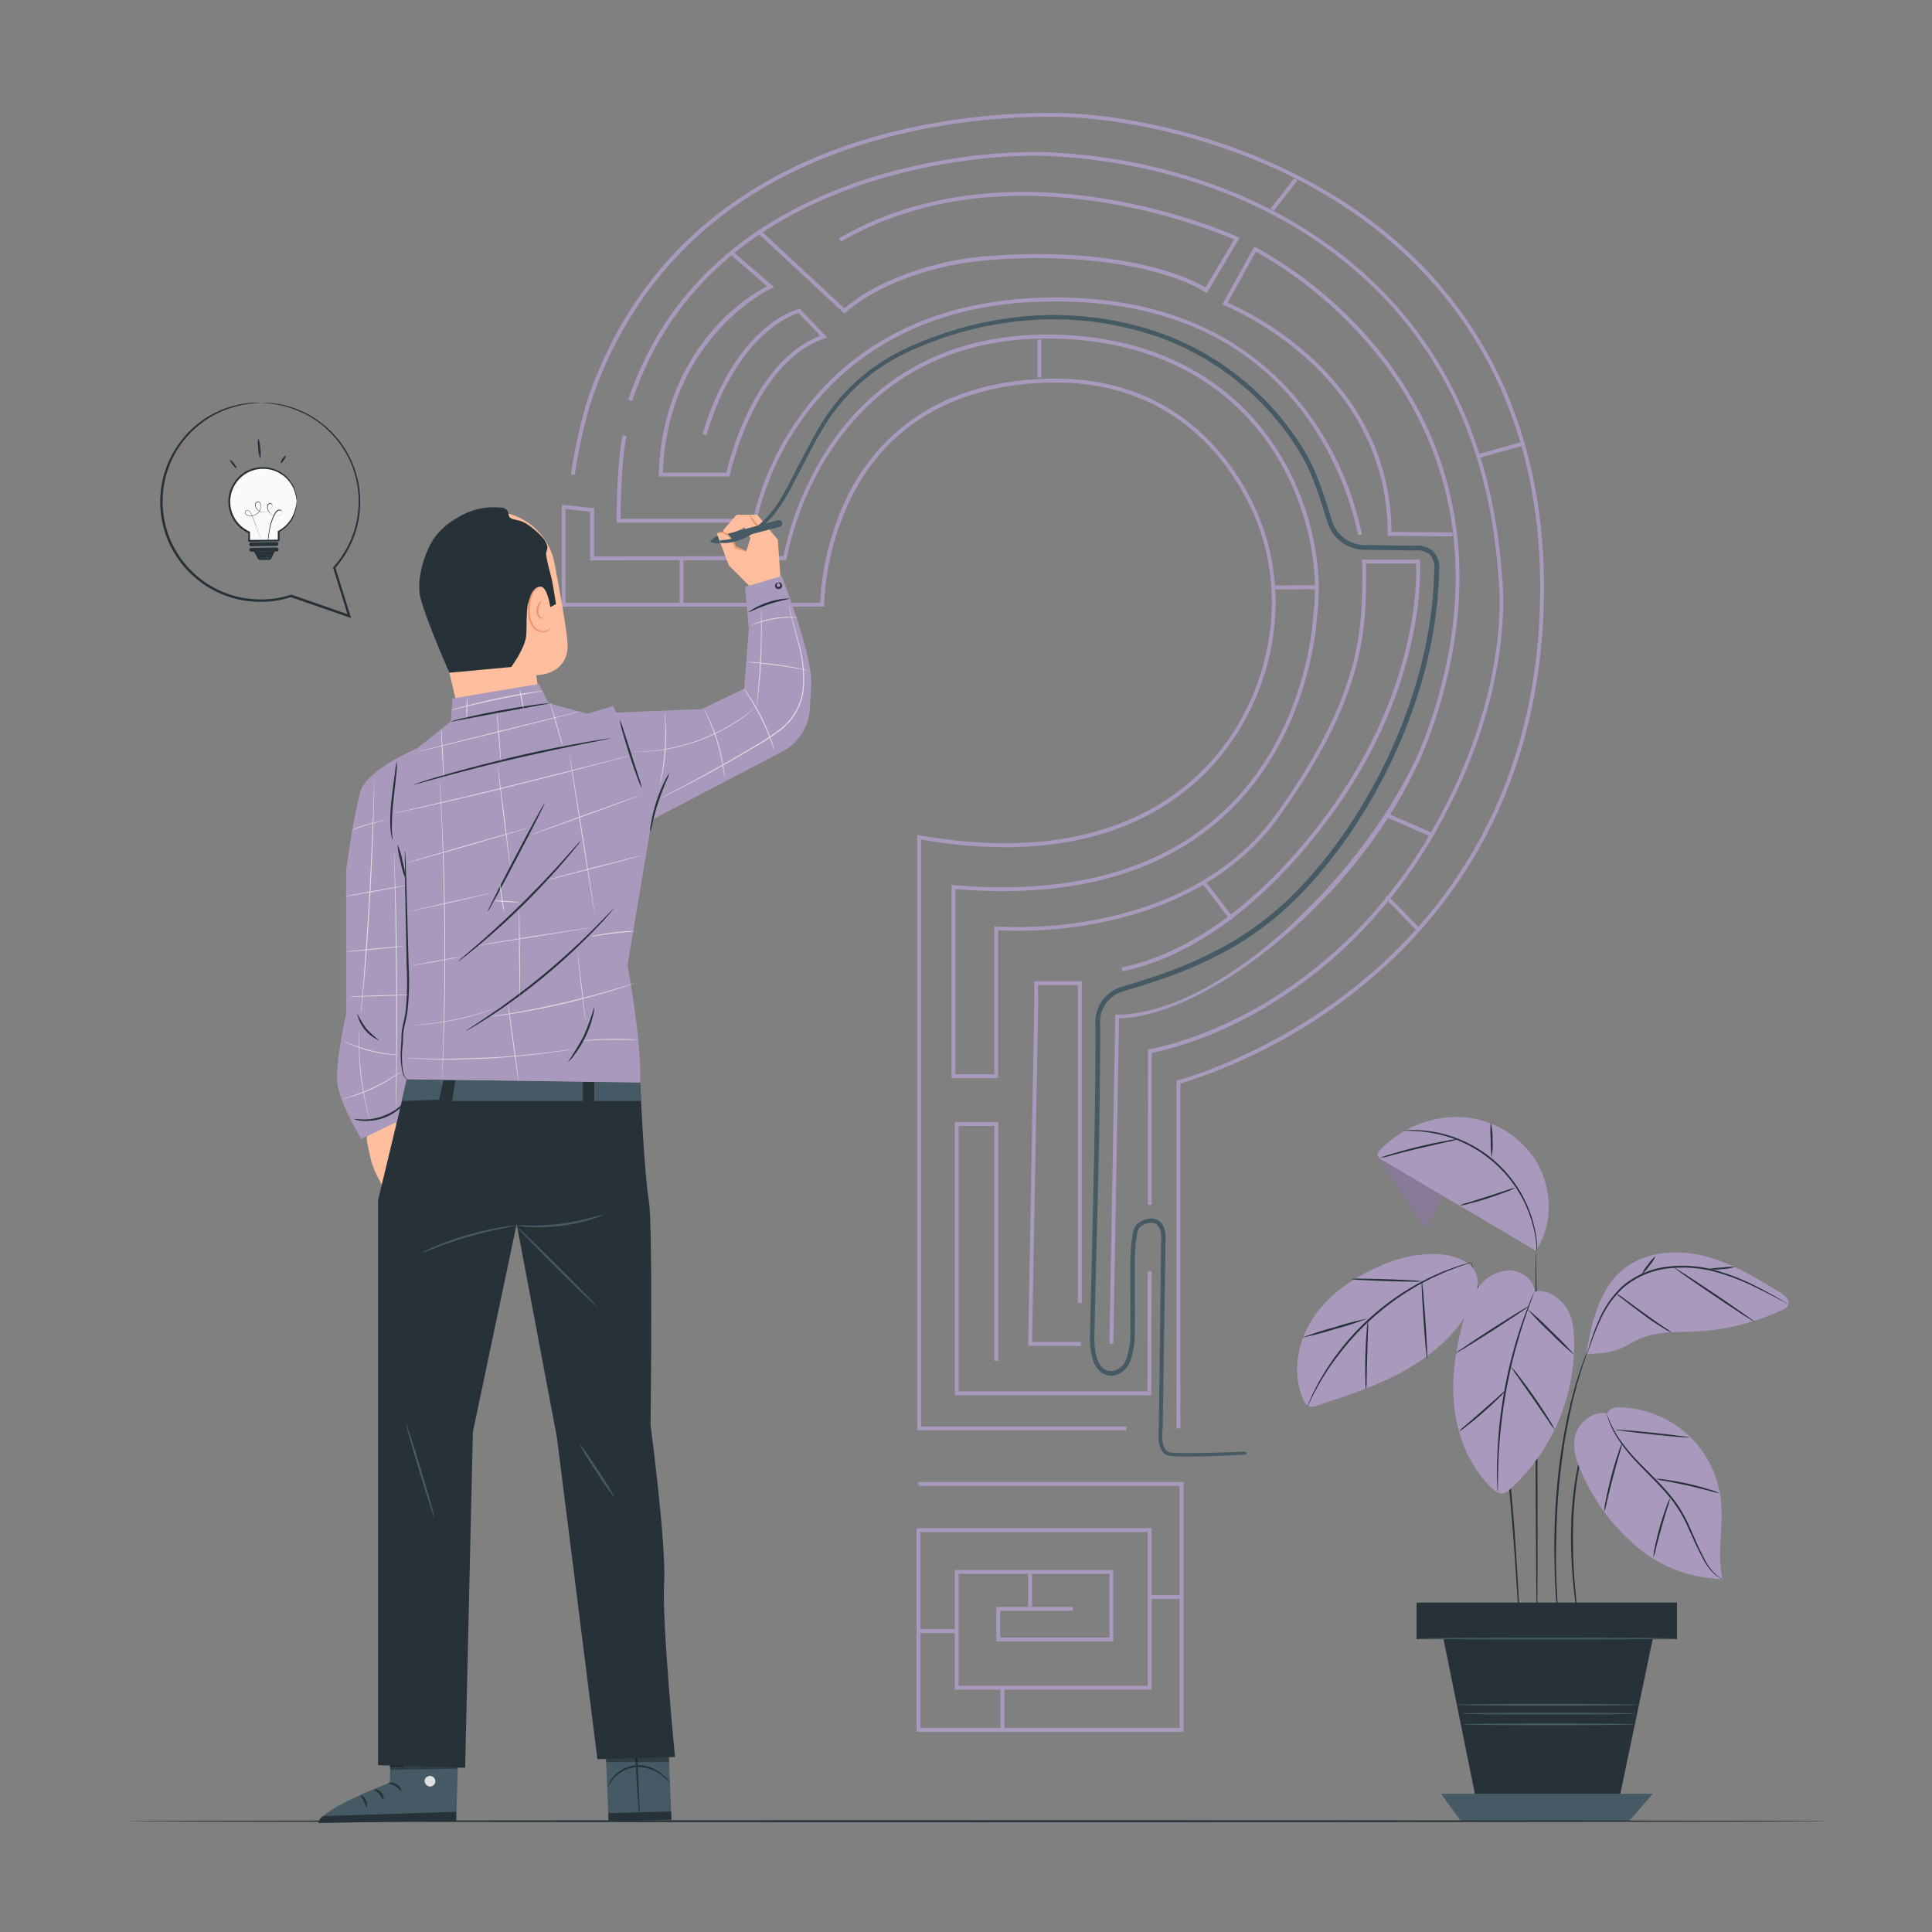 <svg xmlns="http://www.w3.org/2000/svg" viewBox="0 0 500 500"><rect x="0" y="0" width="500" height="500" fill="#808080" stroke="none"/><g id="Plant--inject-2"><rect x="366.71" y="414.87" width="67.19" height="9.23" style="fill:#263238"></rect><path d="M434,424.22H366.6v-9.47H434ZM366.83,424h66.95v-9H366.83Z" style="fill:#263238"></path><polygon points="372.94 421.03 382.61 468.74 418.39 468.74 427.74 424.1 372.94 421.03" style="fill:#263238"></polygon><polygon points="372.94 464.23 378.1 471.32 421.59 471.32 427.74 464.23 372.94 464.23" style="fill:#455a64"></polygon><path d="M397.78,422.42c-.13,0-.3-22.1-.38-49.36s0-49.37.1-49.37.3,22.1.38,49.37S397.91,422.42,397.78,422.42Z" style="fill:#263238"></path><path d="M412.75,367.11a2.94,2.94,0,0,1-.18.51l-.6,1.43-.44,1-.45,1.26c-.16.45-.33.93-.52,1.44s-.32,1.06-.49,1.64a65.5,65.5,0,0,0-1.88,8.22,99.07,99.07,0,0,0-1,10.29,138.69,138.69,0,0,0,.53,18.79c.21,2.4.43,4.34.59,5.68.07.63.13,1.14.17,1.54a3.66,3.66,0,0,1,0,.54,1.82,1.82,0,0,1-.12-.52c-.07-.41-.16-.91-.26-1.54-.22-1.33-.49-3.26-.75-5.66a123.65,123.65,0,0,1-.67-18.85,94.21,94.21,0,0,1,1.08-10.34,62.29,62.29,0,0,1,2-8.25c.19-.58.34-1.13.54-1.64s.38-1,.55-1.44l.49-1.24c.16-.38.33-.72.48-1,.27-.57.5-1,.68-1.4S412.73,367.1,412.75,367.11Z" style="fill:#263238"></path><path d="M411,349.23a4.08,4.08,0,0,1-.21.73c-.18.51-.41,1.2-.7,2.06l-.52,1.48c-.16.55-.34,1.14-.54,1.78-.39,1.28-.85,2.73-1.25,4.37-.22.82-.44,1.67-.68,2.55s-.41,1.83-.62,2.8c-.47,1.92-.81,4-1.25,6.2-.74,4.39-1.39,9.24-1.84,14.36s-.61,10-.67,14.47,0,8.47.22,11.83c.06,1.69.17,3.21.26,4.54s.16,2.49.24,3.43.13,1.62.17,2.16a4,4,0,0,1,0,.76s-.05-.26-.12-.75-.15-1.25-.25-2.16-.23-2.08-.33-3.42-.24-2.85-.32-4.54c-.23-3.37-.32-7.39-.33-11.85s.21-9.37.63-14.51,1.12-10,1.89-14.4c.45-2.19.8-4.28,1.29-6.21.23-1,.45-1.9.66-2.79s.48-1.74.7-2.56c.43-1.63.91-3.08,1.33-4.36.2-.63.4-1.23.58-1.78l.55-1.47c.33-.84.59-1.52.79-2A4.38,4.38,0,0,1,411,349.23Z" style="fill:#263238"></path><path d="M393.53,426.33a1.11,1.11,0,0,1,0-.26c0-.2,0-.45-.06-.76-.05-.7-.11-1.68-.2-2.92-.16-2.58-.39-6.25-.67-10.77-.58-9.09-1.43-21.65-3-35.45-.78-6.91-1.68-13.47-2.63-19.41-.5-3-1-5.79-1.47-8.42s-1-5.07-1.45-7.3-.93-4.23-1.33-6-.76-3.28-1.08-4.51-.53-2.16-.7-2.85c-.07-.3-.12-.55-.17-.74a1.27,1.27,0,0,1,0-.26.9.9,0,0,1,.09.25l.22.73.78,2.82c.34,1.23.75,2.74,1.16,4.5s.94,3.76,1.4,6,1,4.66,1.51,7.3,1,5.45,1.52,8.42c1,5.95,1.89,12.51,2.67,19.42,1.53,13.83,2.32,26.39,2.82,35.49.24,4.55.42,8.23.52,10.78,0,1.24.08,2.22.11,2.93,0,.31,0,.56,0,.76A1,1,0,0,1,393.53,426.33Z" style="fill:#263238"></path><path d="M397.23,334.32c-.29-3.13-3.45-5.5-6.6-5.53a10.41,10.41,0,0,0-8,4.34,25.16,25.16,0,0,0-3.85,8.55c-2.12,7.38-3.27,15.13-2.37,22.75s4,15.13,9.47,20.51c.89.88,2,1.75,3.26,1.49a3.88,3.88,0,0,0,1.72-1.06,50.91,50.91,0,0,0,16.52-38.71c-.08-2.9-.46-5.92-2.07-8.33s-5.34-5-8.08-4" style="fill:#a99abd"></path><path d="M373.75,309.24l-4.43,8c-.1.18-.24.39-.45.41s-.41-.2-.54-.39l-11.7-18,2.69-1.52Z" style="fill:#a99abd"></path><g style="opacity:0.2"><path d="M373.75,309.24l-4.43,8c-.1.18-.24.39-.45.41s-.41-.2-.54-.39l-11.7-18,2.69-1.52Z"></path></g><path d="M397.5,323.69l-39.94-23.57a1.82,1.82,0,0,1-1-1c-.16-.59.28-1.16.71-1.6a27.53,27.53,0,0,1,21.34-8.39,24.4,24.4,0,0,1,19.3,12c3.86,6.89,4,16-.44,22.54" style="fill:#a99abd"></path><path d="M363.32,292.6a1.79,1.79,0,0,1,.52-.07c.34,0,.85-.08,1.51-.07a29.86,29.86,0,0,1,5.54.44,32.36,32.36,0,0,1,7.89,2.4,32.46,32.46,0,0,1,18,21,30.59,30.59,0,0,1,1,5.47c.07.66,0,.82.06,1.17a2.18,2.18,0,0,1-.31.87,6.65,6.65,0,0,0,.06-2,32.79,32.79,0,0,0-26.72-28.55,35.29,35.29,0,0,0-5.48-.59C364,292.62,363.32,292.64,363.32,292.6Z" style="fill:#263238"></path><path d="M392.1,307.42a9.7,9.7,0,0,1-2,.92c-1.28.5-3.05,1.14-5,1.77s-3.82,1.14-5.14,1.46a9.73,9.73,0,0,1-2.18.42,9.77,9.77,0,0,1,2.08-.74l5.09-1.59L390,308A11,11,0,0,1,392.1,307.42Z" style="fill:#263238"></path><path d="M385.81,290.53a16.79,16.79,0,0,1,.47,4.45,17.08,17.08,0,0,1-.25,4.48,28.44,28.44,0,0,1-.23-4.47A26.85,26.85,0,0,1,385.81,290.53Z" style="fill:#263238"></path><path d="M357.21,299.67a18.33,18.33,0,0,1,2.9-1c1.82-.56,4.34-1.27,7.16-1.95s5.39-1.19,7.26-1.52a16.74,16.74,0,0,1,3.05-.41,22.81,22.81,0,0,1-3,.74c-1.85.41-4.41,1-7.22,1.66S362,298.5,360.2,299A20.78,20.78,0,0,1,357.21,299.67Z" style="fill:#263238"></path><path d="M380.65,327.52c-3.43-2.6-7.06-3.12-11.37-2.94a34.73,34.73,0,0,0-12.45,3.21c-6.74,2.95-13.07,7.3-17.09,13.45s-5.43,14.3-2.42,21a2.93,2.93,0,0,0,1.37,1.65,3.2,3.2,0,0,0,2.25-.17c7.66-2.5,15.38-5,22.42-8.93s13.46-9.36,17.24-16.47a14.31,14.31,0,0,0,1.81-5.47,6.76,6.76,0,0,0-1.76-5.34" style="fill:#a99abd"></path><path d="M380.72,326.71a2,2,0,0,1-.55.23l-1.6.55-1.17.39c-.42.15-.87.34-1.35.53-1,.39-2.1.78-3.28,1.36l-1.88.85c-.65.3-1.3.67-2,1-1.39.69-2.8,1.56-4.29,2.44A67.94,67.94,0,0,0,347.71,349c-1.07,1.37-2.11,2.65-3,3.94-.43.64-.88,1.24-1.26,1.85l-1.09,1.75c-.72,1.1-1.25,2.17-1.77,3.08-.25.46-.49.88-.69,1.28s-.37.77-.54,1.1c-.3.63-.55,1.13-.75,1.52a2.52,2.52,0,0,1-.29.52,3.13,3.13,0,0,1,.2-.55l.68-1.57.49-1.12c.19-.41.43-.84.67-1.3.49-.93,1-2,1.71-3.13l1.07-1.78c.37-.62.82-1.23,1.25-1.87.84-1.31,1.88-2.61,2.94-4a65.94,65.94,0,0,1,17-15c1.51-.87,2.93-1.74,4.33-2.41.7-.35,1.36-.71,2-1l1.9-.83c1.2-.56,2.34-.93,3.32-1.3.5-.18.95-.36,1.38-.5l1.18-.35,1.63-.46A3.25,3.25,0,0,1,380.72,326.71Z" style="fill:#263238"></path><path d="M353.88,341.25a82.49,82.49,0,0,1-8.35,2.69,79.44,79.44,0,0,1-8.5,2.23,84.32,84.32,0,0,1,8.36-2.69A79.64,79.64,0,0,1,353.88,341.25Z" style="fill:#263238"></path><path d="M353.54,359.69a12.83,12.83,0,0,1-.18-2.61c-.05-1.61-.06-3.83,0-6.29s.2-4.68.34-6.28a12.47,12.47,0,0,1,.33-2.59,16.31,16.31,0,0,1,0,2.61c-.05,1.76-.12,3.91-.19,6.28s-.11,4.51-.16,6.27A14.71,14.71,0,0,1,353.54,359.69Z" style="fill:#263238"></path><path d="M369.34,351.64c-.14,0-.56-4.51-.94-10.1s-.59-10.12-.46-10.13.55,4.51.94,10.1S369.47,351.63,369.34,351.64Z" style="fill:#263238"></path><path d="M349.67,331a14.73,14.73,0,0,1,2.68-.08c1.65,0,3.93.06,6.45.14s4.8.19,6.44.29a15.28,15.28,0,0,1,2.67.25,13.46,13.46,0,0,1-2.67.08c-1.65,0-3.94-.06-6.46-.14s-4.8-.18-6.44-.28A14.58,14.58,0,0,1,349.67,331Z" style="fill:#263238"></path><path d="M387.59,386a2.46,2.46,0,0,1-.06-.53c0-.41,0-.91-.07-1.54-.06-1.33-.07-3.27,0-5.66s.21-5.23.49-8.38.77-6.59,1.41-10.18,1.46-7,2.27-10,1.69-5.77,2.5-8,1.48-4.07,2-5.3l.61-1.42a2.33,2.33,0,0,1,.24-.48,2.39,2.39,0,0,1-.15.52c-.14.37-.31.85-.52,1.44-.48,1.25-1.12,3.08-1.87,5.34s-1.58,5-2.39,8-1.57,6.43-2.23,10-1.1,7-1.44,10.15-.5,6-.59,8.34-.13,4.31-.13,5.65c0,.62,0,1.13,0,1.53A2,2,0,0,1,387.59,386Z" style="fill:#263238"></path><path d="M389.7,359.84a11.47,11.47,0,0,1-1.6,1.75c-1,1-2.5,2.41-4.17,3.88s-3.24,2.74-4.4,3.63a10.72,10.72,0,0,1-1.94,1.35,12.5,12.5,0,0,1,1.73-1.61l4.29-3.73,4.26-3.77A12.14,12.14,0,0,1,389.7,359.84Z" style="fill:#263238"></path><path d="M402.34,370a18.23,18.23,0,0,1-1.7-2.35l-3.94-5.76c-1.53-2.17-2.92-4.12-4-5.7a19.71,19.71,0,0,1-1.62-2.41,16.48,16.48,0,0,1,1.89,2.2c1.11,1.41,2.59,3.39,4.15,5.64s2.9,4.32,3.84,5.85A16.35,16.35,0,0,1,402.34,370Z" style="fill:#263238"></path><path d="M395.72,338c.07.11-4.13,2.94-9.38,6.32s-9.57,6-9.64,5.91,4.13-2.94,9.38-6.32S395.65,337.88,395.72,338Z" style="fill:#263238"></path><path d="M407.56,350.77a75.9,75.9,0,0,1-6.35-5.87,76.11,76.11,0,0,1-6-6.21,78,78,0,0,1,6.35,5.87A80.11,80.11,0,0,1,407.56,350.77Z" style="fill:#263238"></path><path d="M410.54,350.52l3.6-.3a17.85,17.85,0,0,0,7.29-2.23,28.24,28.24,0,0,1,3.39-1.7c4.46-1.79,9.43-1.47,14.23-1.71a59.12,59.12,0,0,0,22.63-5.79,2.22,2.22,0,0,0,1-.9c.74-1.35-.64-2.55-1.82-3.28-6.07-3.74-12.26-7.53-19.15-9.39s-14.7-1.54-20.58,2.5c-6.9,4.75-9.41,14.5-10.58,22.8" style="fill:#a99abd"></path><path d="M462.75,337.45a3.57,3.57,0,0,1-.61-.28l-1.71-.9c-1.48-.78-3.62-1.93-6.31-3.22a59.71,59.71,0,0,0-9.77-3.77,32.29,32.29,0,0,0-12.67-1,21.62,21.62,0,0,0-11.54,4.95,25.83,25.83,0,0,0-6,8.45,70.65,70.65,0,0,0-2.62,6.57c-.26.76-.48,1.36-.64,1.82a4.14,4.14,0,0,1-.25.62,3.19,3.19,0,0,1,.16-.65c.14-.47.33-1.08.56-1.85a59.12,59.12,0,0,1,2.48-6.66,25.65,25.65,0,0,1,6-8.63,21.92,21.92,0,0,1,11.77-5.1,32.12,32.12,0,0,1,12.84,1.08,57.26,57.26,0,0,1,9.81,3.88c2.68,1.34,4.79,2.54,6.25,3.37l1.67,1A4.41,4.41,0,0,1,462.75,337.45Z" style="fill:#263238"></path><path d="M454.09,342.1c-.07.11-4.79-2.94-10.53-6.81s-10.34-7.1-10.27-7.21,4.79,2.94,10.54,6.81S454.16,342,454.09,342.1Z" style="fill:#263238"></path><path d="M449.06,327.83a11.34,11.34,0,0,1-3.43.62,11.47,11.47,0,0,1-3.5-.05,23.55,23.55,0,0,1,3.46-.35A23.93,23.93,0,0,1,449.06,327.83Z" style="fill:#263238"></path><path d="M428.42,325.14a9.26,9.26,0,0,1-1.55,2.42,9.93,9.93,0,0,1-2,2.22,9.31,9.31,0,0,1,1.55-2.41A10.42,10.42,0,0,1,428.42,325.14Z" style="fill:#263238"></path><path d="M432.64,344.88a12.92,12.92,0,0,1-2.27-1.23c-1.36-.83-3.2-2-5.17-3.47s-3.7-2.78-4.94-3.76a13.92,13.92,0,0,1-2-1.68,12.45,12.45,0,0,1,2.16,1.41l5,3.65c2,1.42,3.76,2.67,5.07,3.57A14.32,14.32,0,0,1,432.64,344.88Z" style="fill:#263238"></path><path d="M415.85,365.84c-3.44-.91-7.54,2.43-8.25,5.92s.6,7.05,2.13,10.26A52.36,52.36,0,0,0,424,400.63a35.21,35.21,0,0,0,21.75,8c-1.46-6.75.38-13.81-.43-20.67a26.87,26.87,0,0,0-23.81-23.57c-2.2-.24-4.74-.58-5.61,1.45" style="fill:#a99abd"></path><path d="M445.7,408.63a1.68,1.68,0,0,1-.49-.23,9.11,9.11,0,0,1-1.29-.86,13.44,13.44,0,0,1-3.4-4.54c-.54-1.07-1.16-2.22-1.76-3.5l-1.85-4.09a38,38,0,0,0-2.27-4.37,33.19,33.19,0,0,0-3.13-4.26c-2.35-2.76-4.88-5.16-7.07-7.44a49,49,0,0,1-5.39-6.47,23.46,23.46,0,0,1-2.63-5,13.68,13.68,0,0,1-.46-1.48,1.9,1.9,0,0,1-.11-.52s.24.7.74,1.93a25.9,25.9,0,0,0,2.74,4.91,51.42,51.42,0,0,0,5.43,6.35c2.2,2.26,4.74,4.65,7.12,7.44a35,35,0,0,1,3.16,4.32,38.19,38.19,0,0,1,2.28,4.44c.63,1.44,1.24,2.81,1.8,4.1s1.18,2.44,1.7,3.51A14,14,0,0,0,444,407.4C445,408.26,445.72,408.59,445.7,408.63Z" style="fill:#263238"></path><path d="M427.91,403a10.75,10.75,0,0,1,.32-2.32c.27-1.41.71-3.36,1.3-5.47s1.24-4,1.75-5.36a10.37,10.37,0,0,1,.94-2.14,12.61,12.61,0,0,1-.62,2.25c-.43,1.37-1,3.27-1.6,5.38s-1.09,4-1.44,5.42A12.86,12.86,0,0,1,427.91,403Z" style="fill:#263238"></path><path d="M445,386.44a14.07,14.07,0,0,1-2.42-.55c-1.48-.39-3.53-.92-5.8-1.43s-4.36-.91-5.86-1.2a14.92,14.92,0,0,1-2.43-.53,11.05,11.05,0,0,1,2.48.2c1.53.2,3.62.55,5.91,1.06s4.33,1.1,5.8,1.57A11.44,11.44,0,0,1,445,386.44Z" style="fill:#263238"></path><path d="M415.15,391.26a14.4,14.4,0,0,1,.37-2.68c.31-1.64.79-3.9,1.43-6.36s1.33-4.67,1.87-6.25a13.57,13.57,0,0,1,1-2.52,16.53,16.53,0,0,1-.66,2.62c-.46,1.6-1.09,3.81-1.73,6.27s-1.17,4.69-1.56,6.31A15.67,15.67,0,0,1,415.15,391.26Z" style="fill:#263238"></path><path d="M437.15,372c0,.13-4.3-.22-9.58-.78S418,370.1,418,370s4.3.22,9.59.78S437.17,371.87,437.15,372Z" style="fill:#263238"></path><path d="M434,424.06c0,.13-15.09.24-33.7.24s-33.71-.11-33.71-.24,15.09-.24,33.71-.24S434,423.93,434,424.06Z" style="fill:#455a64"></path><path d="M423.51,443.48c0,.13-10.17.24-22.71.24s-22.71-.11-22.71-.24,10.17-.24,22.71-.24S423.51,443.35,423.51,443.48Z" style="fill:#455a64"></path><path d="M423.11,446.26c0,.13-10,.24-22.31.24s-22.31-.11-22.31-.24,10-.24,22.31-.24S423.11,446.13,423.11,446.26Z" style="fill:#455a64"></path><path d="M423.91,441.19c0,.14-10.52.24-23.49.24s-23.49-.1-23.49-.24,10.51-.24,23.49-.24S423.91,441.06,423.91,441.19Z" style="fill:#455a64"></path></g><g id="Labyrinth--inject-2"><path d="M351.48,138.48c-3.07-14.85-18.2-63.11-83.45-60.36-32.41,1.36-50.31,16.7-59.63,29.33a73,73,0,0,0-12.61,27.4l-.07.41H159.57v-.5c0-.15,0-14.8,1.58-22.15l1,.2c-1.37,6.49-1.54,18.82-1.56,21.45h34.32a75.06,75.06,0,0,1,12.68-27.37C217,94.07,235.16,78.5,268,77.12,294.75,76,316.16,83.3,331.6,98.83c13.95,14,19.06,30.74,20.86,39.45Z" style="fill:#a99abd"></path><path d="M291.49,370.18H237.38V216.07l.59.11c51.11,9,73.29-13.64,82-27.94,10.24-16.89,12-37.27,4.8-54.51C320.26,123.09,306.21,98.42,272,99c-16.74.29-39.23,5.57-51.36,29.08a69.64,69.64,0,0,0-7.36,28.42v.5H145.4v-.49c-.06-5.72,0-25.12,0-25.31v-.56l8.37.88V144l49-.07a81.19,81.19,0,0,1,12-28.69C223.6,102.14,240.55,86.6,271,86.6h1c22.3.24,40.7,8.08,53.22,22.68,13.49,15.73,17.57,36.5,15.62,50.12,0,.26-1.28,31.6-24.83,52.47-16.43,14.57-39.56,20.7-68.76,18.22V278h10.08V239.73l.54.05a106.74,106.74,0,0,0,27.24-2.06c13.74-2.82,32.7-9.75,45-26.78,22.05-30.62,22.29-47.93,22.46-60.57,0-1,0-2,0-3l-.11-2.52h15l0,.45c0,.32,2.4,31.54-23.62,66.57-16.19,21.79-35.16,35.83-53.41,39.51l-.19-1c18-3.63,36.75-17.53,52.8-39.13,24.07-32.4,23.63-61.46,23.45-65.42h-13l.06,1.51c0,1,0,2,0,3-.18,12.77-.42,30.27-22.64,61.14-12.46,17.3-31.68,24.33-45.61,27.19a109,109,0,0,1-27,2.1V279H246.26V229l.54.05c29.16,2.57,52.23-3.46,68.55-17.92,23.23-20.58,24.5-51.5,24.51-51.81,1.92-13.45-2.1-33.9-15.38-49.39C312.15,95.57,294,87.85,272,87.61c-30.66-.33-47.59,15.14-56.41,28.17a79.55,79.55,0,0,0-12,28.75l-.07.42-50.81.07V132.41l-6.37-.67c0,3.13,0,18.61,0,24.25h65.92a71.13,71.13,0,0,1,7.44-28.35C226.57,114.41,241.17,98.52,272,98h1.22c33.89,0,47.94,24.66,52.43,35.36,7.36,17.54,5.54,38.26-4.87,55.42-7.42,12.23-24.55,30.47-60.67,30.48a127.53,127.53,0,0,1-21.73-2V369.18h53.11Z" style="fill:#a99abd"></path><path d="M305.49,369.68h-1v-90l.37-.1c.24-.06,23.73-6.29,46.9-25.06C373.13,237.2,398.6,205.37,398.6,152c0-41.93-17-75.6-49-97.4-26.49-18-58.33-24.39-77.54-24.39-28.35,0-96.71,7.22-119.2,74.05a135.9,135.9,0,0,0-4.11,18.62l-1-.14A137,137,0,0,1,151.87,104C174.57,36.51,243.46,29.22,272,29.22c19.35,0,51.42,6.44,78.11,24.56,32.36,22,49.47,56,49.47,98.23,0,53.77-25.69,85.86-47.24,103.3a141.32,141.32,0,0,1-46.87,25.12Z" style="fill:#a99abd"></path><path d="M298.05,311.81h-1l.07-40.23.42-.07c.11,0,11.34-1.82,25.9-9.68,13.44-7.26,32.54-21.3,47.25-47,21-36.69,17.17-64.93,17.13-65.21-2.48-36.22-16.73-64.41-42.34-83.84-26.75-20.3-57.58-24.61-73.57-25.38-12.5-.6-34.26,1.5-54.42,9.41-27.33,10.72-45.47,28.88-53.91,54l-1-.32c8.54-25.39,26.88-43.75,54.49-54.58,20.31-8,42.24-10.08,54.84-9.48,16.1.77,47.16,5.13,74.13,25.59,25.85,19.61,40.22,48.05,42.72,84.52,0,.25,3.91,28.81-17.26,65.81-14.83,25.95-34.11,40.11-47.67,47.43-13.11,7.08-23.57,9.29-25.76,9.7Z" style="fill:#a99abd"></path><polygon points="297.97 361.09 257.84 361.09 257.84 360.09 296.97 360.09 297.02 329 298.02 329 297.97 361.09" style="fill:#a99abd"></polygon><polygon points="257.84 361.09 247.09 361.09 247.09 290.41 258.34 290.41 258.34 352.2 257.34 352.2 257.34 291.41 248.09 291.41 248.09 360.09 257.84 360.09 257.84 361.09" style="fill:#a99abd"></polygon><path d="M188.41,123.32H170.48l0-.52c.58-18.83,8.34-31.17,14.75-38.2a49.89,49.89,0,0,1,13.26-10.54L189,65.84l.65-.75,10.69,9.21-.71.32c-.26.13-26.77,12.68-28.09,47.7H188c.79-3.5,7.11-28.77,24.28-35.42L206.68,81c-2.09.64-16.09,5.81-23.86,31.61l-1-.29C190.42,84,206.07,80.14,206.73,80l.28-.06,7.07,7.39-.73.26C195,94,189,122.63,188.9,122.92l-.08.4Z" style="fill:#a99abd"></path><path d="M218.55,81.17,196.24,60.43l.68-.74L218.54,79.8a44.78,44.78,0,0,1,9.23-6,77.72,77.72,0,0,1,29.47-7.64c27-1.9,46.21,3.2,54.74,8.25L319.39,62c-5.72-2.51-58.57-24.47-101.74.53l-.5-.87c45.93-26.59,102.6-.61,103.17-.34l.5.23-8.5,14.29-.43-.27c-8.17-5.06-27.36-10.28-54.58-8.36C231.39,69,219,80.72,218.89,80.84Z" style="fill:#a99abd"></path><path d="M288.12,347.81l-1,0,1.52-85.21h.49c28.68-.21,68.75-41.18,80.22-73.32,16-44.85,3-76.26-10.74-94.71A108.47,108.47,0,0,0,325,65.13l-7.28,13.21c4.91,2.08,42.09,19.19,42.4,59.34l15.78.12v1l-16.77-.13v-.5c0-42.43-41.87-58.95-42.29-59.12l-.54-.2,8.3-15L325,64a108.48,108.48,0,0,1,34.37,29.9c13.89,18.65,27.06,50.39,10.9,95.68-6.46,18.1-19.85,37-36.75,51.71-15.64,13.67-32,21.95-43.91,22.26Z" style="fill:#a99abd"></path><polygon points="279.73 348.3 266.08 348.3 266.09 347.79 267.68 259.79 267.64 253.93 279.96 253.93 279.96 337.2 278.96 337.2 278.96 254.93 268.64 254.93 268.68 259.8 267.1 347.3 279.73 347.3 279.73 348.3" style="fill:#a99abd"></polygon><path d="M366.72,241c-.85-1-6.35-6.59-7.72-8h0l-.14-.15-.15-.14h0a.4.4,0,0,1-.13-.49l.38-.35c.11,0,.18,0,.42.17l0,0,.28.29h0c.52.48,1.47,1.45,3.37,3.38,2.52,2.56,4,4.12,4.44,4.65Z" style="fill:#a99abd"></path><rect x="327.32" y="49.83" width="9.93" height="1" transform="translate(87.02 280.09) rotate(-51.74)" style="fill:#a99abd"></rect><path d="M331.74,152.5c-.8,0-1.57,0-2.24,0l0-1c1.59.06,3.64,0,5.63,0s4.07-.05,5.68,0l0,1c-1.59-.05-3.65,0-5.64,0Z" style="fill:#a99abd"></path><rect x="175.89" y="144.61" width="1" height="11.44" style="fill:#a99abd"></rect><rect x="268.49" y="87.87" width="1" height="9.84" style="fill:#a99abd"></rect><rect x="364.3" y="207.31" width="1" height="12.51" transform="translate(22.86 462.1) rotate(-66.36)" style="fill:#a99abd"></rect><rect x="314.68" y="227.06" width="1" height="12.02" transform="translate(-76.77 239.24) rotate(-37.38)" style="fill:#a99abd"></rect><rect x="382.33" y="115.91" width="12.18" height="1" transform="translate(-16.99 108.25) rotate(-15.53)" style="fill:#a99abd"></rect><polygon points="306.3 448.17 237.2 448.17 237.2 395.6 238.2 395.6 238.2 447.17 305.3 447.17 305.3 384.56 237.7 384.56 237.7 383.56 306.3 383.56 306.3 448.17" style="fill:#a99abd"></polygon><polygon points="298.02 437.28 247.09 437.28 247.09 406.31 288.12 406.31 288.12 424.79 257.84 424.79 257.84 415.88 277.68 415.88 277.68 416.88 258.84 416.88 258.84 423.79 287.12 423.79 287.12 407.31 248.09 407.31 248.09 436.28 297.02 436.28 297.02 396.48 237.7 396.48 237.7 395.48 298.02 395.48 298.02 437.28" style="fill:#a99abd"></polygon><rect x="258.92" y="436.78" width="1" height="10.88" style="fill:#a99abd"></rect><rect x="297.52" y="412.82" width="8.28" height="1" style="fill:#a99abd"></rect><rect x="266.09" y="406.81" width="1" height="9.06" style="fill:#a99abd"></rect><rect x="237.7" y="421.62" width="9.89" height="1" style="fill:#a99abd"></rect></g><g id="Character--inject-2"><polygon points="188.61 138.06 185.11 138.93 183.66 140.22 185.59 140.71 189.84 139.49 188.61 138.06" style="fill:#455a64"></polygon><path d="M201.3,139.69,196,133.23h-5.4l-3.42,4a1.54,1.54,0,0,0,.21.64,2.49,2.49,0,0,0-1.87.21l3.11,8.24,5.92,5.93,7.49-2.09Zm-8.16,3-2.77-1.31a7.66,7.66,0,0,0-2-3.06,1.34,1.34,0,0,0,.28,0,3.35,3.35,0,0,0,1.05-.36c2.37-1.18,3-1.44,3-1.44l1.51,2.76Z" style="fill:#ffbe9d"></path><path d="M197.18,137.71a7.64,7.64,0,0,1-1.82-2,7.28,7.28,0,0,1-1.4-2.34c.11-.09.93.82,1.82,2A7.06,7.06,0,0,1,197.18,137.71Z" style="fill:#eb996e"></path><path d="M193.14,142.71a12.43,12.43,0,0,1-3-.86l-.11,0,0-.13a8.41,8.41,0,0,0-.65-1.6,4.14,4.14,0,0,0-2.37-2.14,4.25,4.25,0,0,0-1.37.09s.08-.14.32-.26a2,2,0,0,1,1.1-.2,4.14,4.14,0,0,1,2.78,2.26,7.12,7.12,0,0,1,.66,1.73l-.15-.17A13.51,13.51,0,0,1,193.14,142.71Z" style="fill:#eb996e"></path><path d="M189.46,139.59l12.34-3.27a.89.89,0,0,0,.62-1.12h0a.88.88,0,0,0-1-.6l-13.14,3.56A5.77,5.77,0,0,1,189.46,139.59Z" style="fill:#455a64"></path><path d="M95,294.05l7.48-4.05.28,2.78L99,306.92a30.13,30.13,0,0,1-2.9-6.34s-1.2-5.26-1.2-5.64a3.76,3.76,0,0,1,.12-.89" style="fill:#ffbe9d"></path><polygon points="156.24 441.2 157.51 471.3 173.76 470.94 172.55 440.78 156.24 441.2" style="fill:#455a64"></polygon><path d="M165.49,470c.14,0-.11-6.6-.56-14.72s-.92-14.7-1.05-14.69.11,6.59.56,14.72S165.36,470,165.49,470Z" style="fill:#263238"></path><polygon points="157.43 469.23 173.68 468.81 173.76 470.94 157.51 471.3 157.43 469.23" style="fill:#263238"></polygon><path d="M173.38,461.3a2.43,2.43,0,0,0-.45-.64,11.7,11.7,0,0,0-4.22-3.12,8.73,8.73,0,0,0-3.83-.7,8.6,8.6,0,0,0-6.2,3.05,7.48,7.48,0,0,0-1.11,1.82,1.94,1.94,0,0,0-.22.75,16.11,16.11,0,0,1,1.59-2.34,8.65,8.65,0,0,1,6-2.78,9.94,9.94,0,0,1,6.29,2.12C172.61,460.5,173.31,461.36,173.38,461.3Z" style="fill:#263238"></path><g style="opacity:0.3"><polygon points="156.63 453.36 156.87 456.04 173.16 456.04 173.06 453.36 156.63 453.36"></polygon></g><path d="M101.45,443.31l-.58,18.05s-18.16,6.87-18.28,10.27l35.48-.45L118.9,443Z" style="fill:#455a64"></path><path d="M111.6,459.63a1.47,1.47,0,0,1,1.05,1.65,1.41,1.41,0,0,1-1.63,1.05,1.54,1.54,0,0,1-1.1-1.75,1.47,1.47,0,0,1,1.81-.91" style="fill:#e0e0e0"></path><path d="M118.07,471.18l0-2.28L83.6,470a2.7,2.7,0,0,0-1.19,1.79Z" style="fill:#263238"></path><path d="M100.55,461.48c0,.18.89.24,1.76.78s1.35,1.26,1.51,1.19-.13-1.08-1.2-1.71S100.51,461.32,100.55,461.48Z" style="fill:#263238"></path><path d="M96.83,463.12c0,.17.73.45,1.34,1.18s.8,1.5,1,1.49.27-1-.51-1.89S96.83,463,96.83,463.12Z" style="fill:#263238"></path><path d="M94.8,467.67c.16,0,.38-.85-.09-1.79s-1.3-1.31-1.37-1.17.45.65.83,1.44S94.63,467.66,94.8,467.67Z" style="fill:#263238"></path><path d="M100.77,457.25c.07.16.87-.1,1.86-.06s1.77.34,1.86.19-.67-.76-1.84-.79S100.68,457.12,100.77,457.25Z" style="fill:#263238"></path><path d="M100,453.32a3.31,3.31,0,0,0,1.79-.05,7.94,7.94,0,0,0,1.86-.62,8.7,8.7,0,0,0,1-.57,2,2,0,0,0,.53-.44.76.76,0,0,0,.06-.93,1,1,0,0,0-.77-.38,2.61,2.61,0,0,0-.68.11,6.25,6.25,0,0,0-1.1.41,6,6,0,0,0-1.63,1.12c-.81.79-1.08,1.45-1,1.48s.47-.5,1.3-1.15a7.09,7.09,0,0,1,1.58-.94,5.55,5.55,0,0,1,1-.34c.38-.11.7-.12.8,0s0,.09,0,.21a2,2,0,0,1-.39.31,9.43,9.43,0,0,1-.94.57,9.58,9.58,0,0,1-1.72.7A12.9,12.9,0,0,0,100,453.32Z" style="fill:#263238"></path><g style="opacity:0.3"><polygon points="118.59 453.58 118.47 457.74 100.98 458.01 101.14 454.24 118.59 453.58"></polygon></g><path d="M111.23,152.65l8.6,36.4,20.46-2.72-1.5-11.61s7.46.12,8.11-6.9c.21-2.34-1.61-12.68-3.4-22.06A16.5,16.5,0,0,0,124,132.69h0A16.5,16.5,0,0,0,111.23,152.65Z" style="fill:#ffbe9d"></path><path d="M130.11,131.39c1.76.64,1.31,1.51,1.68,2.3s1.91.73,3.43,1.33,5,3.39,5.93,5.13.37,1.95.2,2.93,1.23,5.89,1.43,6.76c.38,1.65,1.11,6.51,1.11,6.51l-1.47.77s-.77-5.32-2.5-5.29-2.16,1.84-2.24,2.33a7.78,7.78,0,0,0-1.12,2.46c-.38,2.32-.21,5.71-.38,7.84-.27,3.29-3.88,8.16-3.88,8.16l-16,1.48s-7.25-16.4-7.72-20.68,1.17-10,3.57-13.86a18.81,18.81,0,0,1,4.24-4.31,31.51,31.51,0,0,1,3.64-2.17,17.46,17.46,0,0,1,8.91-1.76Z" style="fill:#263238"></path><path d="M142.52,162.38s0,.26-.35.59a2.44,2.44,0,0,1-1.71.71,3.36,3.36,0,0,1-2.49-1.2,5.86,5.86,0,0,1-1.26-3.11,10,10,0,0,1,.91-5.91,3.49,3.49,0,0,1,1.25-1.36,1.14,1.14,0,0,1,.63-.22,4.51,4.51,0,0,0-1.56,1.75,10.56,10.56,0,0,0-.71,5.67,5.51,5.51,0,0,0,1.11,2.86,3,3,0,0,0,2.12,1.15,2.47,2.47,0,0,0,1.58-.49C142.36,162.57,142.48,162.36,142.52,162.38Z" style="fill:#eb996e"></path><path d="M140.6,160c.05,0-.34.3-.89,0a2.32,2.32,0,0,1-.92-1.94,3.12,3.12,0,0,1,.69-2c.35-.43.67-.56.71-.51a5.11,5.11,0,0,0-.87,2.5,2.22,2.22,0,0,0,.6,1.64C140.26,159.94,140.59,159.89,140.6,160Z" style="fill:#eb996e"></path><path d="M105.36,279.35l-7.52,31.29V456.83l22.54.67,2-86.92,11.33-53.79,10.43,55.28,10.47,83.21,20.07-.58s-3.41-35.22-2.81-45.06-3.51-40.85-3.51-40.85.64-51.77-.43-58c-1.21-7-2.23-29.72-2.23-30.61Z" style="fill:#263238"></path><path d="M133.68,317.1a34.11,34.11,0,0,1-3.65.8c-2.25.46-5.35,1.17-8.72,2.15s-6.38,2-8.53,2.86-3.48,1.35-3.51,1.28a4,4,0,0,1,.88-.49c.57-.29,1.43-.68,2.49-1.13a78.09,78.09,0,0,1,8.52-3,80.11,80.11,0,0,1,8.81-2c1.14-.19,2.07-.31,2.71-.38A3.31,3.31,0,0,1,133.68,317.1Z" style="fill:#455a64"></path><path d="M156.21,314.34a3.3,3.3,0,0,1-.82.39c-.53.22-1.33.5-2.32.82a46,46,0,0,1-16,2c-1-.05-1.87-.13-2.45-.21a2.93,2.93,0,0,1-.89-.18,32.42,32.42,0,0,1,3.36,0,61.28,61.28,0,0,0,8-.46,60.12,60.12,0,0,0,7.9-1.56A31.88,31.88,0,0,1,156.21,314.34Z" style="fill:#455a64"></path><path d="M154.56,338.25c-.1.1-4.85-4.48-10.62-10.23s-10.36-10.5-10.25-10.6,4.85,4.48,10.62,10.23S154.67,338.15,154.56,338.25Z" style="fill:#455a64"></path><polygon points="104.01 284.94 113.64 284.6 114.82 279.48 105.36 279.35 104.01 284.94" style="fill:#455a64"></polygon><polygon points="117.88 279.52 116.99 284.94 150.81 284.94 150.9 279.97 117.88 279.52" style="fill:#455a64"></polygon><polygon points="153.8 280.01 153.8 284.94 165.89 284.94 165.68 280.18 153.8 280.01" style="fill:#455a64"></polygon><path d="M112.42,392.82c-.14,0-1.88-5.35-3.88-12s-3.53-12.15-3.39-12.19,1.88,5.35,3.89,12S112.56,392.78,112.42,392.82Z" style="fill:#455a64"></path><path d="M159.25,387.87a72.1,72.1,0,0,1-4.9-7,70.56,70.56,0,0,1-4.47-7.31,69.64,69.64,0,0,1,4.91,7A71.43,71.43,0,0,1,159.25,387.87Z" style="fill:#455a64"></path><path d="M108,193.64s-13.06,5.45-14.72,11.22c-1.83,6.4-3.71,20.48-3.71,20.48v37.08s-2.81,12.5-2.28,17.76,6.22,14.59,6.22,14.59l9.21-4.47,2.88-13.05.54-39.81-1-19.73Z" style="fill:#a99abd"></path><path d="M108,193.64l8.68-6.94.42-5.91L139.45,177,142,182l10,2.71,6.72-2,1.64,3.83,8.36,25.63-6.32,37.61s3.75,20,3.27,30.38l-60.32-.83c-1.56-1.91-1.8-5.32-1.49-9.35l-.81-50.54Z" style="fill:#a99abd"></path><path d="M157.89,191.1a1.72,1.72,0,0,1-.51.14l-1.5.32-5.5,1.09c-4.65.93-11,2.27-18.08,3.92s-13.37,3.31-17.94,4.55L109,202.59l-1.48.38a1.61,1.61,0,0,1-.52.1,2.62,2.62,0,0,1,.49-.2l1.45-.48c1.26-.41,3.1-1,5.37-1.63,4.55-1.33,10.87-3,17.92-4.7s13.46-2.94,18.13-3.77c2.33-.42,4.22-.74,5.54-.93l1.51-.22A2.11,2.11,0,0,1,157.89,191.1Z" style="fill:#263238"></path><path d="M118.55,248.83a12.19,12.19,0,0,1,1.31-1.19l3.63-3.13c3.05-2.65,7.2-6.39,11.59-10.72s8.2-8.43,10.89-11.44l3.18-3.58a11.51,11.51,0,0,1,1.21-1.29,13,13,0,0,1-1.05,1.42c-.7.89-1.74,2.15-3.06,3.69-2.63,3.08-6.4,7.23-10.8,11.57s-8.61,8.05-11.73,10.63c-1.55,1.3-2.83,2.32-3.74,3A11,11,0,0,1,118.55,248.83Z" style="fill:#263238"></path><path d="M158.83,235.15a2.73,2.73,0,0,1-.31.41l-.94,1.1c-.83,1-2.07,2.31-3.63,3.94a157,157,0,0,1-27.14,22.45c-1.89,1.23-3.45,2.19-4.54,2.83-.51.28-.92.52-1.26.72a1.61,1.61,0,0,1-.46.22s.13-.12.4-.31l1.21-.81c1.06-.68,2.58-1.69,4.44-2.95,3.73-2.53,8.78-6.18,14.08-10.56s9.82-8.66,13-11.85c1.59-1.6,2.87-2.9,3.74-3.81l1-1C158.68,235.26,158.81,235.14,158.83,235.15Z" style="fill:#263238"></path><path d="M146.91,274.9a62,62,0,0,0,4.16-6.84,60.81,60.81,0,0,0,2.73-7.52,8.15,8.15,0,0,1-.34,2.35,27,27,0,0,1-1.92,5.4,26.69,26.69,0,0,1-3,4.87A8.24,8.24,0,0,1,146.91,274.9Z" style="fill:#263238"></path><path d="M159,184.44l22.58-.92,11-5.26,1.23-15.45-1-10.93,9.5-2.82s7.89,20.25,7.63,27.62c-.09,2.48-.24,4.92-.39,7.08a13.18,13.18,0,0,1-7,10.68l-33.87,17.75L159,184.44" style="fill:#a99abd"></path><path d="M105,227.6a20.4,20.4,0,0,1-1.31-4.47,21,21,0,0,1-.81-4.6A20.73,20.73,0,0,1,104.2,223,21.06,21.06,0,0,1,105,227.6Z" style="fill:#263238"></path><path d="M104.81,220.18a2.66,2.66,0,0,1,.07.6c0,.46.05,1,.09,1.74.06,1.58.13,3.74.23,6.39.14,5.46.34,12.88.56,21.09a72.38,72.38,0,0,1-.29,11.63c-.23,1.79-.74,3.44-1,5a13.36,13.36,0,0,0-.16,2.26c0,.73-.1,1.44-.15,2.12a23.8,23.8,0,0,0,.17,6.33,4.57,4.57,0,0,0,.64,1.57c.24.3.4.44.39.46s0,0-.13-.09a1.75,1.75,0,0,1-.34-.31,4.07,4.07,0,0,1-.75-1.58,21.61,21.61,0,0,1-.35-6.4c0-.68.08-1.38.11-2.12a14.24,14.24,0,0,1,.14-2.31c.26-1.6.74-3.21.95-5a75.18,75.18,0,0,0,.25-11.56c-.16-8.21-.3-15.63-.41-21.09,0-2.65,0-4.82-.06-6.39,0-.71,0-1.29,0-1.74A3.2,3.2,0,0,1,104.81,220.18Z" style="fill:#263238"></path><path d="M166.06,203.88A14.79,14.79,0,0,1,165,201.4c-.59-1.56-1.35-3.73-2.13-6.15s-1.43-4.63-1.86-6.24a13.66,13.66,0,0,1-.59-2.64,14.17,14.17,0,0,1,.94,2.53c.57,1.75,1.25,3.86,2,6.19s1.43,4.43,2,6.18A13.74,13.74,0,0,1,166.06,203.88Z" style="fill:#263238"></path><path d="M98.22,269.28a9.48,9.48,0,0,1-5.8-7.07,26.4,26.4,0,0,0,2.39,4A26.62,26.62,0,0,0,98.22,269.28Z" style="fill:#263238"></path><path d="M105.35,284.64a6,6,0,0,1-1.41,1.79,13.19,13.19,0,0,1-10.17,3.64,6,6,0,0,1-2.23-.5c0-.08.87.1,2.25.13a14.63,14.63,0,0,0,9.9-3.54C104.73,285.26,105.28,284.58,105.35,284.64Z" style="fill:#263238"></path><path d="M204.29,154.9c0,.15-2.48.52-5.41,1.51s-5.14,2.18-5.22,2a19.87,19.87,0,0,1,10.63-3.55Z" style="fill:#263238"></path><path d="M201.34,150.84c0,.07-.21.16-.29.46a.46.46,0,1,0,.77-.13c-.18-.25-.42-.27-.43-.34s.3-.23.69.09a.87.87,0,0,1,.32.78.88.88,0,0,1-.76.74.86.86,0,0,1-.93-1.29C201,150.72,201.35,150.77,201.34,150.84Z" style="fill:#263238"></path><path d="M142.06,182a3.61,3.61,0,0,1-1,.26l-2.71.51-8.94,1.63-8.94,1.69-2.71.49a4.15,4.15,0,0,1-1,.12,3.69,3.69,0,0,1,1-.32c.63-.17,1.54-.39,2.68-.65,2.27-.53,5.42-1.19,8.91-1.84s6.67-1.16,9-1.48c1.15-.16,2.09-.28,2.74-.35A4.27,4.27,0,0,1,142.06,182Z" style="fill:#263238"></path><path d="M101.56,217.3a3,3,0,0,1-.23-.78,16.76,16.76,0,0,1-.28-2.17,43.24,43.24,0,0,1,.25-7.2c.29-2.79.67-5.31.92-7.12a20.23,20.23,0,0,1,.46-2.94,13.87,13.87,0,0,1-.1,3c-.15,1.83-.47,4.35-.76,7.13a59,59,0,0,0-.4,7.13C101.45,216.16,101.65,217.28,101.56,217.3Z" style="fill:#263238"></path><path d="M126.2,235.9c-.13-.07,3.08-6.41,7.16-14.18s7.5-14,7.63-13.93-3.08,6.41-7.17,14.18S126.33,236,126.2,235.9Z" style="fill:#263238"></path><path d="M173.22,200.13a13,13,0,0,1-.86,2.2c-.56,1.34-1.3,3.21-2,5.32s-1.18,4-1.51,5.47a13.69,13.69,0,0,1-.59,2.28,8.77,8.77,0,0,1,.23-2.36,41.23,41.23,0,0,1,1.37-5.55,38.73,38.73,0,0,1,2.15-5.31A9.13,9.13,0,0,1,173.22,200.13Z" style="fill:#263238"></path><path d="M99.75,212.21a9.84,9.84,0,0,1-1.28.35c-.79.2-1.88.48-3.08.84s-2.26.71-3,1a9.2,9.2,0,0,1-1.26.41,6.41,6.41,0,0,1,1.21-.55c.76-.3,1.83-.69,3-1s2.3-.62,3.11-.78A7.57,7.57,0,0,1,99.75,212.21Z" style="fill:#e0e0e0"></path><path d="M136.83,214.23c0,.05-7.09,2.15-15.87,4.68S105,223.45,105,223.4s7.09-2.16,15.88-4.69S136.81,214.17,136.83,214.23Z" style="fill:#e0e0e0"></path><path d="M165.78,205.79c0,.05-6.34,2.4-14.19,5.24s-14.24,5.1-14.26,5.05,6.33-2.4,14.19-5.25S165.76,205.73,165.78,205.79Z" style="fill:#e0e0e0"></path><path d="M163.13,195.54l-.62.18-1.79.48-6.6,1.74c-5.57,1.46-13.28,3.46-21.82,5.57s-16.29,3.93-21.91,5.18l-6.67,1.44-1.82.37c-.42.09-.64.12-.64.12l.63-.16,1.81-.41,6.65-1.51c5.62-1.28,13.37-3.12,21.9-5.23l21.83-5.51,6.62-1.68,1.8-.44Z" style="fill:#e0e0e0"></path><path d="M150.63,184c0,.06-9.49,2.47-21.22,5.38s-21.26,5.23-21.27,5.17,9.48-2.46,21.22-5.37S150.62,183.94,150.63,184Z" style="fill:#e0e0e0"></path><path d="M172.05,184.4a.67.67,0,0,1,0,.19l.07.54c.05.46.11,1.14.16,2a55.4,55.4,0,0,1,0,6.57,53.58,53.58,0,0,1-.84,6.52c-.16.83-.3,1.49-.42,2,0,.18-.09.36-.13.53s-.06.18-.06.17,0-.06,0-.18l.09-.54q.16-.87.36-1.95c.28-1.66.6-4,.77-6.51a64.59,64.59,0,0,0,.08-6.55c0-.74-.07-1.39-.1-2l0-.54A.94.94,0,0,1,172.05,184.4Z" style="fill:#e0e0e0"></path><path d="M187.53,201.7s0-.06,0-.19l-.08-.54c-.06-.48-.15-1.16-.29-2a52.27,52.27,0,0,0-1.45-6.5,55,55,0,0,0-2.29-6.26c-.35-.78-.64-1.41-.85-1.84l-.23-.5a1.44,1.44,0,0,1-.07-.18s.05,0,.11.16.17.32.27.48c.23.42.54,1,.9,1.82a44.91,44.91,0,0,1,2.36,6.26,46.57,46.57,0,0,1,1.4,6.54c.12.85.19,1.54.22,2,0,.19,0,.37,0,.55A.94.94,0,0,1,187.53,201.7Z" style="fill:#e0e0e0"></path><path d="M200.36,194a6.1,6.1,0,0,1-.26-.65l-.66-1.79c-.58-1.51-1.43-3.56-2.53-5.77s-2.23-4.12-3.09-5.48c-.37-.59-.72-1.13-1-1.61a5.25,5.25,0,0,1-.36-.6,5.39,5.39,0,0,1,.43.55c.27.36.64.9,1.09,1.58a54,54,0,0,1,3.15,5.47,53.13,53.13,0,0,1,2.48,5.81c.27.76.47,1.38.6,1.81A3.85,3.85,0,0,1,200.36,194Z" style="fill:#e0e0e0"></path><path d="M209,173.48a2.61,2.61,0,0,1-.62-.08l-1.67-.3c-1.41-.25-3.36-.57-5.52-.87s-4.13-.5-5.55-.64l-1.69-.16a4.68,4.68,0,0,1-.62-.08,2.47,2.47,0,0,1,.62,0c.4,0,1,0,1.7.09,1.43.1,3.4.29,5.57.59s4.12.64,5.52.93c.7.14,1.27.26,1.66.36A4.27,4.27,0,0,1,209,173.48Z" style="fill:#e0e0e0"></path><path d="M206.6,159.84h-.5c-.32,0-.78,0-1.35,0a27.4,27.4,0,0,0-4.44.38A28.76,28.76,0,0,0,196,161.3l-1.27.44a2.11,2.11,0,0,1-.48.16,2,2,0,0,1,.45-.23c.29-.14.72-.31,1.26-.51a24.06,24.06,0,0,1,4.33-1.15,24.8,24.8,0,0,1,4.47-.32,13.61,13.61,0,0,1,1.36.08A1.78,1.78,0,0,1,206.6,159.84Z" style="fill:#e0e0e0"></path><path d="M127.57,231c0,.06-4.93,1.21-11,2.58S105.47,236,105.46,236s4.93-1.21,11-2.58S127.56,231,127.57,231Z" style="fill:#e0e0e0"></path><path d="M134.57,233.52a27.39,27.39,0,0,1-3.5-.12,27.37,27.37,0,0,1-3.49-.33,32.66,32.66,0,0,1,3.5.12A33.33,33.33,0,0,1,134.57,233.52Z" style="fill:#e0e0e0"></path><path d="M166.8,221.21s-5.71,1.58-12.78,3.41-12.82,3.27-12.83,3.21,5.7-1.58,12.78-3.41S166.78,221.15,166.8,221.21Z" style="fill:#e0e0e0"></path><path d="M118.89,247.68c0,.06-2.86.62-6.42,1.25S106,250,106,250s2.87-.61,6.43-1.24S118.88,247.63,118.89,247.68Z" style="fill:#e0e0e0"></path><path d="M153,240c0,.05-6.51,1.14-14.56,2.42s-14.59,2.28-14.59,2.22,6.51-1.14,14.56-2.42S153,240,153,240Z" style="fill:#e0e0e0"></path><path d="M164.23,241a1.55,1.55,0,0,1-.45.07l-1.21.11c-1,.09-2.43.22-4,.42s-3,.41-4,.57l-1.2.2a1.46,1.46,0,0,1-.44,0l.43-.12c.28-.07.68-.16,1.19-.26,1-.2,2.41-.44,4-.64s3-.31,4-.36c.52,0,.93,0,1.22,0A2,2,0,0,1,164.23,241Z" style="fill:#e0e0e0"></path><path d="M130,260.15a1.47,1.47,0,0,1-.24.11l-.7.3c-.61.25-1.51.59-2.62,1a69.73,69.73,0,0,1-18.06,3.7c-1.18.08-2.13.12-2.8.13h-1l.26,0,.76,0c.66,0,1.61-.1,2.79-.19a80.79,80.79,0,0,0,9.12-1.31,79.24,79.24,0,0,0,8.9-2.39c1.12-.37,2-.69,2.64-.92l.71-.26Z" style="fill:#e0e0e0"></path><path d="M164.19,254.48a3,3,0,0,1-.36.14l-1.05.36c-.92.32-2.25.75-3.9,1.26-3.31,1-7.91,2.31-13,3.51s-9.85,2.05-13.26,2.59c-1.71.28-3.1.48-4.06.6l-1.1.14a3.65,3.65,0,0,1-.39,0l.38-.07,1.1-.18,4-.66c3.41-.58,8.1-1.46,13.24-2.66s9.74-2.46,13.06-3.45l3.91-1.18,1.07-.33Z" style="fill:#e0e0e0"></path><path d="M148.76,271.42l-.44.09-1.27.22c-1.11.18-2.72.43-4.71.69-4,.54-9.5,1.14-15.62,1.47s-11.68.34-15.69.23c-2-.05-3.63-.12-4.75-.19l-1.3-.07-.44,0H105l1.29,0c1.12,0,2.74.09,4.75.12,4,.07,9.56,0,15.68-.29s11.63-.9,15.61-1.4c2-.25,3.6-.47,4.71-.63l1.29-.18Z" style="fill:#e0e0e0"></path><path d="M164.78,269.09a2.4,2.4,0,0,1-.55,0l-1.5,0c-1.27,0-3,0-4.95,0s-3.68.1-4.95.17l-1.5.07a2.6,2.6,0,0,1-.55,0,3.56,3.56,0,0,1,.55-.08l1.49-.14c1.27-.1,3-.2,5-.23s3.69,0,5,.05l1.5.09Z" style="fill:#e0e0e0"></path><path d="M105.1,229.16c0,.05-3.57.74-8,1.53s-8,1.39-8,1.33,3.57-.74,8-1.53S105.09,229.1,105.1,229.16Z" style="fill:#e0e0e0"></path><path d="M104.56,244.85c0,.05-3.33.43-7.45.83s-7.48.68-7.48.62,3.33-.43,7.46-.83S104.56,244.79,104.56,244.85Z" style="fill:#e0e0e0"></path><path d="M105.91,257.46c0,.06-3.46.21-7.74.34s-7.74.19-7.74.13,3.46-.21,7.74-.34S105.91,257.4,105.91,257.46Z" style="fill:#e0e0e0"></path><path d="M103,273a3.2,3.2,0,0,1-.57,0c-.36,0-.89,0-1.54-.1A32.36,32.36,0,0,1,91,270.4c-.6-.26-1.08-.48-1.4-.65a2,2,0,0,1-.49-.28,3.22,3.22,0,0,1,.52.21c.34.14.82.35,1.43.59a39.75,39.75,0,0,0,4.82,1.57,40.33,40.33,0,0,0,5,.92l1.53.16A3.35,3.35,0,0,1,103,273Z" style="fill:#e0e0e0"></path><path d="M103.81,277.32a4.26,4.26,0,0,1-.51.41c-.34.26-.84.61-1.47,1a41.5,41.5,0,0,1-5.14,2.9,41.08,41.08,0,0,1-5.51,2.14c-.73.21-1.32.38-1.73.47a5.52,5.52,0,0,1-.64.14,3.74,3.74,0,0,1,.62-.22c.41-.12,1-.3,1.7-.54a47.77,47.77,0,0,0,10.62-5c.64-.4,1.15-.74,1.5-1A3.54,3.54,0,0,1,103.81,277.32Z" style="fill:#e0e0e0"></path><path d="M114.37,280.36s0-.27,0-.79.05-1.34.08-2.29c.07-2,.16-4.9.27-8.41.2-7.1.37-16.91.29-27.75s-.38-20.65-.68-27.75c-.16-3.51-.3-6.36-.39-8.4,0-.95-.08-1.71-.11-2.29s0-.79,0-.79,0,.27.06.79S114,204,114,205c.13,2,.29,4.86.45,8.41.34,7.09.67,16.91.75,27.75s-.12,20.66-.35,27.76c-.12,3.55-.24,6.42-.34,8.4l-.12,2.29C114.4,280.09,114.37,280.36,114.37,280.36Z" style="fill:#e0e0e0"></path><path d="M132.06,224.46c-.06,0-.84-5.85-1.74-13.07s-1.58-13.08-1.52-13.09.83,5.84,1.73,13.07S132.11,224.45,132.06,224.46Z" style="fill:#e0e0e0"></path><path d="M130.45,236.3a37,37,0,0,1-.68-3.92c-.31-2.17-.52-3.94-.47-3.95a37.61,37.61,0,0,1,.68,3.92A36.14,36.14,0,0,1,130.45,236.3Z" style="fill:#e0e0e0"></path><path d="M134.54,257.8c-.06,0-.15-5.05-.2-11.28s-.05-11.29,0-11.29.15,5.05.21,11.29S134.6,257.8,134.54,257.8Z" style="fill:#e0e0e0"></path><path d="M134.22,280.05c-.05,0-.72-4.57-1.49-10.21s-1.35-10.22-1.29-10.23.73,4.56,1.5,10.2S134.28,280,134.22,280.05Z" style="fill:#e0e0e0"></path><path d="M154,237c-.06,0-1.59-9.37-3.43-20.93s-3.29-21-3.23-21,1.59,9.36,3.43,20.93S154,237,154,237Z" style="fill:#e0e0e0"></path><path d="M151.5,264.26c-.05,0-.57-4.16-1.16-9.3s-1-9.33-1-9.33.58,4.16,1.17,9.3S151.56,264.26,151.5,264.26Z" style="fill:#e0e0e0"></path><path d="M195.69,182.92a36.71,36.71,0,0,1-4,3.18A46.17,46.17,0,0,1,186.9,189a52.06,52.06,0,0,1-6.24,2.77,53.33,53.33,0,0,1-6.57,1.85,45.3,45.3,0,0,1-5.52.8,38.55,38.55,0,0,1-5.14.13l.36,0,1,0c.88,0,2.17-.07,3.74-.22a49.94,49.94,0,0,0,5.5-.84,55,55,0,0,0,6.54-1.87,54.16,54.16,0,0,0,6.22-2.74,49.93,49.93,0,0,0,4.77-2.86c1.31-.89,2.34-1.66,3-2.22l.8-.63Z" style="fill:#e0e0e0"></path><path d="M195.78,182.94a.74.74,0,0,1,0-.26c0-.23.05-.48.07-.75.08-.77.18-1.7.29-2.77.22-2.34.49-5.57.65-9.15s.19-6.82.17-9.17c0-1.08,0-2,0-2.78,0-.27,0-.52,0-.75s0-.27,0-.27a.9.9,0,0,1,0,.26c0,.24,0,.48.05.76,0,.66.07,1.61.1,2.78,0,2.35,0,5.6-.11,9.18s-.45,6.82-.72,9.15c-.13,1.17-.25,2.11-.35,2.77,0,.27-.08.51-.11.74S195.78,182.94,195.78,182.94Z" style="fill:#e0e0e0"></path><path d="M204.17,156.34s.06.24.15.7.24,1.14.45,2c.41,1.74,1.13,4.21,1.95,7.3a33.42,33.42,0,0,1,1.34,11.11,15.4,15.4,0,0,1-6.38,11.76,55.77,55.77,0,0,1-6,3.91c-2,1.18-3.88,2.3-5.71,3.35-3.66,2.11-7,3.94-9.82,5.44s-5.12,2.67-6.71,3.47l-1.84.92-.65.3.63-.34,1.82-1c1.59-.82,3.88-2,6.68-3.53s6.14-3.36,9.79-5.47c1.83-1.06,3.74-2.18,5.71-3.37a57,57,0,0,0,5.93-3.9,15.23,15.23,0,0,0,6.31-11.6,33.86,33.86,0,0,0-1.29-11.06c-.8-3.09-1.5-5.58-1.89-7.32S204.17,156.34,204.17,156.34Z" style="fill:#e0e0e0"></path><path d="M93.44,262.33s0-.22,0-.62.08-1,.14-1.77l.53-6.5c.43-5.49,1-13.08,1.46-21.47s.77-16,1-21.51c.09-2.7.16-4.91.21-6.52q0-1.08.06-1.77c0-.41,0-.62,0-.62s0,.21,0,.62,0,1.05,0,1.77c0,1.61-.08,3.82-.14,6.53-.14,5.5-.43,13.11-.9,21.51s-1,16-1.52,21.47c-.24,2.69-.45,4.9-.59,6.5-.08.72-.14,1.31-.18,1.76S93.44,262.33,93.44,262.33Z" style="fill:#e0e0e0"></path><path d="M96.07,291s0-.08-.1-.24-.14-.45-.22-.71c-.19-.62-.45-1.52-.73-2.64a73.67,73.67,0,0,1-1.65-8.9,70.53,70.53,0,0,1-.5-9c0-1.16,0-2.1.08-2.75,0-.27,0-.51,0-.74l0-.26a1,1,0,0,1,0,.26v.75c0,.64,0,1.58,0,2.74a83.19,83.19,0,0,0,.57,9,82.08,82.08,0,0,0,1.58,8.88c.27,1.13.5,2,.67,2.66q.11.39.18.72Z" style="fill:#e0e0e0"></path><path d="M102.46,288s0-.24,0-.7,0-1.18,0-2c0-1.81,0-4.32.07-7.4,0-6.24.08-14.87,0-24.4s-.22-18.17-.36-24.41c-.08-3.08-.13-5.59-.18-7.4,0-.83,0-1.5,0-2s0-.7,0-.7,0,.24,0,.7,0,1.18.09,2c0,1.81.13,4.32.23,7.4.18,6.24.36,14.87.43,24.41s0,18.16-.08,24.41c0,3.07-.09,5.59-.13,7.39,0,.83,0,1.5-.05,2S102.46,288,102.46,288Z" style="fill:#e0e0e0"></path><path d="M114.83,201.27c-.06,0-.25-2.82-.43-6.3s-.27-6.3-.21-6.31.25,2.82.42,6.3S114.89,201.26,114.83,201.27Z" style="fill:#e0e0e0"></path><path d="M129.64,197.11c-.06,0-.34-2.87-.63-6.42s-.47-6.44-.42-6.44.34,2.87.63,6.42S129.69,197.1,129.64,197.11Z" style="fill:#e0e0e0"></path><path d="M145.75,193.44c-.06,0-.87-2.61-1.81-5.86s-1.66-5.9-1.61-5.92.87,2.61,1.81,5.86S145.8,193.42,145.75,193.44Z" style="fill:#e0e0e0"></path><path d="M140.42,178.83a.81.81,0,0,1-.24.06l-.7.13-2.58.45c-2.17.38-5.17.94-8.46,1.63s-6.27,1.38-8.41,1.9l-2.54.62-.69.16a.68.68,0,0,1-.25,0l.24-.08.68-.2,2.52-.68c2.14-.56,5.11-1.28,8.41-2s6.3-1.22,8.48-1.57l2.58-.38.71-.09A.94.94,0,0,1,140.42,178.83Z" style="fill:#e0e0e0"></path><path d="M120.79,186.06a20,20,0,0,1-.06-2.86,21.09,21.09,0,0,1,.14-2.85,19.09,19.09,0,0,1,.07,2.86A19.79,19.79,0,0,1,120.79,186.06Z" style="fill:#e0e0e0"></path><path d="M135.46,183.47a18.76,18.76,0,0,1-.58-2.57,15.8,15.8,0,0,1-.38-2.61,34.07,34.07,0,0,1,1,5.18Z" style="fill:#e0e0e0"></path></g><g id="Floor--inject-2"><path d="M473.39,471.32c0,.14-98.68.26-220.38.26s-220.4-.12-220.4-.26,98.66-.26,220.4-.26S473.39,471.17,473.39,471.32Z" style="fill:#263238"></path></g><g id="speech-bubble--inject-2"><path d="M67.4,104.22a3,3,0,0,0-.45,0l-1.34,0a13.87,13.87,0,0,0-2.18.21c-.42.07-.89.11-1.37.21l-1.55.38a25.3,25.3,0,0,0-15,11,25.24,25.24,0,0,0-4,12.43,25.51,25.51,0,0,0,3.53,14.53,26,26,0,0,0,12.44,10.82,25.14,25.14,0,0,0,8.63,1.9,24.47,24.47,0,0,0,9-1.12l.26-.08h-.21l15.09,5.23.61.21-.19-.62c-1.35-4.34-2.66-8.54-3.92-12.56l-.06.3a25.82,25.82,0,0,0,6-22.34,25.32,25.32,0,0,0-3.89-9.3,26,26,0,0,0-6-6.23,29,29,0,0,0-3.13-2,27.73,27.73,0,0,0-3-1.36A21.55,21.55,0,0,0,74.1,105a15.87,15.87,0,0,0-2.33-.48c-.71-.1-1.33-.2-1.87-.25l-1.37,0-.84,0a1.29,1.29,0,0,0-.29,0,.85.85,0,0,0,.29,0l.83.07,1.36.1c.54.06,1.16.18,1.85.29a17.29,17.29,0,0,1,2.3.53,20.48,20.48,0,0,1,2.67.9,29.43,29.43,0,0,1,3,1.38,29,29,0,0,1,3.06,2,26.07,26.07,0,0,1,5.82,6.18,25,25,0,0,1,3.76,9.14,25.32,25.32,0,0,1-6,21.82l-.12.13,0,.17q1.88,6,3.89,12.58l.42-.41-15.08-5.24-.1,0-.11,0L75,154a24.05,24.05,0,0,1-8.8,1.09,24.84,24.84,0,0,1-8.41-1.84,25.5,25.5,0,0,1-12.16-10.53,25.47,25.47,0,0,1,.3-26.4,25.32,25.32,0,0,1,14.67-11l1.52-.4c.48-.12.94-.17,1.37-.24a13.36,13.36,0,0,1,2.15-.28l1.33-.1A2.62,2.62,0,0,0,67.4,104.22Z" style="fill:#263238"></path><path d="M76.77,129.67a8.73,8.73,0,1,0-12.32,8.08c0,1,0,2.2,0,2.2l7.65-.11s0-1.24,0-2.34A8.73,8.73,0,0,0,76.77,129.67Z" style="fill:#fafafa"></path><path d="M76.77,129.67a2.31,2.31,0,0,1,0,.66,8.84,8.84,0,0,1-.27,1.9A8.61,8.61,0,0,1,75.25,135a8.91,8.91,0,0,1-3,2.69l.1-.17c0,.74,0,1.52,0,2.34v.2h-.21l-7.64.16h-.25V140c0-.7,0-1.44,0-2.2l.14.22a9,9,0,0,1-5-5.9,8.92,8.92,0,0,1,.52-6A9.08,9.08,0,0,1,63.66,122a9.8,9.8,0,0,1,2.48-.92,9.54,9.54,0,0,1,2.48-.17,8.94,8.94,0,0,1,4.19,1.39,8.72,8.72,0,0,1,3.71,5.08,6.68,6.68,0,0,1,.25,2.32,16.68,16.68,0,0,0-.44-2.26,8.64,8.64,0,0,0-7.74-6.1,9.1,9.1,0,0,0-2.36.19,9.47,9.47,0,0,0-2.33.89,8.56,8.56,0,0,0-3.56,3.92,8.37,8.37,0,0,0-.48,5.64,8.51,8.51,0,0,0,4.69,5.57l.15.07v.16c0,.76,0,1.51,0,2.2l-.25-.24,7.65-.08-.21.2c0-.81,0-1.6,0-2.33v-.12l.1,0a8.8,8.8,0,0,0,4.26-5.16A13.8,13.8,0,0,0,76.77,129.67Z" style="fill:#263238"></path><path d="M69.36,139.84a1,1,0,0,1,0-.11l0-.31c0-.28.07-.69.14-1.21s.17-1.17.32-1.9a12.7,12.7,0,0,1,.76-2.44,7.26,7.26,0,0,1,.69-1.32,1.73,1.73,0,0,1,.59-.55.9.9,0,0,1,.83,0,.56.56,0,0,1,.28.34.59.59,0,0,1,0,.45,1.23,1.23,0,0,1-.66.59,2.39,2.39,0,0,1-3.07-1.54,1.79,1.79,0,0,1-.07-1,.78.78,0,0,1,.78-.62.54.54,0,0,1,.45.3.75.75,0,0,1,.08.53,1.7,1.7,0,0,1-.6.88,2.59,2.59,0,0,1-2,.62,2.25,2.25,0,0,1-1.71-1.23,1.35,1.35,0,0,1-.08-1.06.72.72,0,0,1,.38-.39.68.68,0,0,1,.54,0,.9.9,0,0,1,.37.38,1.14,1.14,0,0,1,.14.5,2.58,2.58,0,0,1-1.32,2.48,2.66,2.66,0,0,1-1.8.28,1.38,1.38,0,0,1-.8-.41.69.69,0,0,1-.06-.84.6.6,0,0,1,.39-.19.75.75,0,0,1,.42.07,1.28,1.28,0,0,1,.54.59c.23.47.41.93.6,1.37.72,1.74,1.24,3.19,1.59,4.19.17.49.3.88.39,1.15l.09.3,0,.11,0-.1-.11-.3c-.09-.27-.23-.66-.4-1.15-.36-1-.89-2.43-1.62-4.17-.19-.44-.38-.9-.6-1.36a1.18,1.18,0,0,0-.51-.55.59.59,0,0,0-.7.1.61.61,0,0,0,.06.73,1.37,1.37,0,0,0,.75.37,2.58,2.58,0,0,0,1.73-.27,2.55,2.55,0,0,0,1.16-1.43,2.37,2.37,0,0,0,.11-1A.94.94,0,0,0,67,130a.51.51,0,0,0-.45,0,.55.55,0,0,0-.32.33,1.18,1.18,0,0,0,.08,1,2.15,2.15,0,0,0,1.62,1.18,2.48,2.48,0,0,0,1.94-.6,1.6,1.6,0,0,0,.57-.82.68.68,0,0,0-.07-.46.45.45,0,0,0-.37-.25.63.63,0,0,0-.43.15.76.76,0,0,0-.24.39,1.81,1.81,0,0,0,.06,1,2.35,2.35,0,0,0,1.2,1.38,2.3,2.3,0,0,0,1.74.1,1.18,1.18,0,0,0,.62-.54.51.51,0,0,0-.21-.67.83.83,0,0,0-.75,0,1.55,1.55,0,0,0-.56.52,7.78,7.78,0,0,0-.69,1.3,12.62,12.62,0,0,0-.77,2.42c-.16.73-.26,1.37-.34,1.89s-.12.93-.16,1.21,0,.24,0,.32A.65.65,0,0,1,69.36,139.84Z" style="fill:#263238"></path><path d="M71.56,141.26l-6.56.1a.48.48,0,0,1-.5-.48h0a.48.48,0,0,1,.48-.5l6.57-.1a.49.49,0,0,1,.5.48h0A.49.49,0,0,1,71.56,141.26Z" style="fill:#263238"></path><path d="M71.57,141.69l-6.57.1a.49.49,0,0,0-.48.5.5.5,0,0,0,.5.49h.72l1,1.8a.62.62,0,0,0,.57.33l2.35,0a.63.63,0,0,0,.55-.36l.9-1.83h.5a.5.5,0,0,0,0-1Z" style="fill:#263238"></path><g style="opacity:0.2"><path d="M62.35,124.32a6.27,6.27,0,0,1,1.73-1.18,4.81,4.81,0,0,1,1.34-.42c.33,0,.52,0,.54.06s-.62.41-1.5,1a7.53,7.53,0,0,0-2.63,3.08,7.66,7.66,0,0,0-.54,4c.14,1.07.4,1.72.26,1.79s-.22-.08-.41-.35a4.75,4.75,0,0,1-.59-1.27,6.8,6.8,0,0,1-.27-2.09,6.93,6.93,0,0,1,.57-2.53" style="fill:#fff"></path></g><g style="opacity:0.2"><path d="M68.06,123.13c-.55,0-1-.14-1.1-.43s.07-.31.27-.43a1.62,1.62,0,0,1,.82-.21,1.57,1.57,0,0,1,.83.19c.2.12.3.28.28.42" style="fill:#fff"></path></g><path d="M70.07,144.67s-.17-.06-.45-.13a3.62,3.62,0,0,0-1.12-.12,3.74,3.74,0,0,0-1.1.22c-.27.1-.43.18-.44.17a1.45,1.45,0,0,1,.41-.24,3.19,3.19,0,0,1,1.13-.26,3.1,3.1,0,0,1,1.14.16A1.19,1.19,0,0,1,70.07,144.67Z" style="fill:#455a64"></path><path d="M71.11,142.71s-1.19.07-2.65.09-2.65,0-2.65,0,1.18-.07,2.65-.1S71.11,142.68,71.11,142.71Z" style="fill:#455a64"></path><path d="M70.71,143.49a2.92,2.92,0,0,1-.65.08c-.4,0-1,.06-1.56.08s-1.17,0-1.57,0a3.24,3.24,0,0,1-.65,0l.65,0,1.57,0,1.56,0A5.55,5.55,0,0,1,70.71,143.49Z" style="fill:#455a64"></path><path d="M61.22,121.13c-.12.09-.59-.33-1.07-.93S59.39,119,59.5,119s.59.32,1.06.93S61.33,121,61.22,121.13Z" style="fill:#263238"></path><path d="M67.35,118.66a6.84,6.84,0,0,1-.5-2.55,6.82,6.82,0,0,1,0-2.61,6.49,6.49,0,0,1,.5,2.56A6.33,6.33,0,0,1,67.35,118.66Z" style="fill:#263238"></path><path d="M73.92,117.94c.12.08-.07.58-.42,1.1s-.73.89-.85.81.07-.57.42-1.1S73.8,117.86,73.92,117.94Z" style="fill:#263238"></path></g><g id="Line--inject-2"><path d="M370.88,142.64a6.16,6.16,0,0,0-4.75-1.4l-12.41-.18a9.08,9.08,0,0,1-5.45-1.49,8.8,8.8,0,0,1-3.42-4.38l-.5-1.61c-1-3.24-2.06-6.59-3.32-9.77a50.2,50.2,0,0,0-2.48-5.42c-.45-.87-1-1.7-1.5-2.55s-1.07-1.69-1.6-2.46a72,72,0,0,0-34.61-27,83.83,83.83,0,0,0-39.15-4.12,91.17,91.17,0,0,0-17.35,4l-4,1.43c-.84.33-1.67.67-2.48,1l-1.34.55a56.87,56.87,0,0,0-7.11,3.66,50.81,50.81,0,0,0-11.39,9.4,47.94,47.94,0,0,0-4.18,5.35c-1.06,1.59-2.1,3.31-3.27,5.42-1.49,2.68-2.8,5.21-4.06,7.66l-1.2,2.32-.85,1.62a53,53,0,0,1-3.79,6.49c-3.91,5.46-8.1,7.3-9.74,7.84a9.54,9.54,0,0,1-1.35.4l-.43.1-.58.1a6.53,6.53,0,0,1-.77.1l-1.14.09a.37.37,0,0,0-.34.39.37.37,0,0,0,.37.36h0l1.15,0a8.61,8.61,0,0,0,.87-.11l.59-.09.44-.1a9.9,9.9,0,0,0,1.46-.41c1.71-.54,6.11-2.42,10.2-8.08a52.19,52.19,0,0,0,3.9-6.61c.28-.52.56-1.06.85-1.61.41-.77.82-1.56,1.24-2.36,1.26-2.43,2.56-4.93,4-7.57,1.17-2.08,2.2-3.78,3.24-5.34a47.1,47.1,0,0,1,4.11-5.22A49.48,49.48,0,0,1,230,93.76a55.36,55.36,0,0,1,7-3.58l1.33-.55c.81-.34,1.62-.68,2.44-1l3.94-1.41a90.44,90.44,0,0,1,17.14-3.88,82.81,82.81,0,0,1,38.6,4.11,70.91,70.91,0,0,1,34,26.61c.49.72,1.05,1.55,1.56,2.42s1,1.64,1.47,2.48a50,50,0,0,1,2.41,5.3c1.24,3.13,2.23,6.31,3.28,9.68l.52,1.64a10,10,0,0,0,3.89,5,10.3,10.3,0,0,0,6.15,1.71l12.48.18a5.06,5.06,0,0,1,3.82,1.07,4.79,4.79,0,0,1,1.17,3.81l-.06,1.65c0,1-.07,2-.13,3-.05.56-.09,1.13-.14,1.69-.08,1-.16,2-.27,3a116.83,116.83,0,0,1-3.69,18.74,135.57,135.57,0,0,1-16.24,35.94,118.8,118.8,0,0,1-14.24,18.36,83.3,83.3,0,0,1-8.41,7.73,84.82,84.82,0,0,1-9.31,6.39,108.28,108.28,0,0,1-20.31,9l-1.44.47c-1.24.41-2.52.83-3.79,1.2l-2.62.79a10.49,10.49,0,0,0-2.64,1.17,9.56,9.56,0,0,0-3.7,4.35,9.29,9.29,0,0,0-.7,2.8c-.05.67-.05,1.31,0,1.93v.81c0,20.44-.47,39.72-.93,58.37-.18,7.34-.36,14.51-.5,21.47a20.17,20.17,0,0,0,.47,4.66,7.56,7.56,0,0,0,2.28,4.21,4.51,4.51,0,0,0,4.79.44A5.48,5.48,0,0,0,291.5,354a7.08,7.08,0,0,0,1.14-2.06,23.79,23.79,0,0,0,1.05-7.55l0-1.09c.06-2.7,0-5.37,0-8v-1.14c0-2.5,0-4.87,0-7.24v-.37a41.09,41.09,0,0,1,.6-7.25,4.43,4.43,0,0,1,.59-1.53,3.69,3.69,0,0,1,1.32-.93,3.36,3.36,0,0,1,3-.07,3.54,3.54,0,0,1,1.28,2.77,22.22,22.22,0,0,1,0,2.45c0,.35,0,.71,0,1.06l-.58,46.52a14.73,14.73,0,0,0,0,3.31,5.5,5.5,0,0,0,1.16,3.05,2.63,2.63,0,0,0,1.54.82c.51.06,1,.12,1.42.13.9.05,1.77.07,2.67.07h.61c2.93,0,5.46-.08,7.52-.15l5.67-.24c1.18-.06,1.79-.11,1.79-.11a.37.37,0,0,0,.34-.39.41.41,0,0,0-.38-.36s-.6,0-1.78.06l-5.87.18c-2.15.06-4.82.13-7.9.1-.91,0-1.74,0-2.6-.08l-.42,0a2.55,2.55,0,0,1-1.9-.62,4.4,4.4,0,0,1-.92-2.54,13.49,13.49,0,0,1,.05-3.16l.71-46.55c0-.35,0-.7,0-1.05a22.35,22.35,0,0,0,0-2.58,6.78,6.78,0,0,0-.45-1.91,3.34,3.34,0,0,0-1.33-1.67,3.42,3.42,0,0,0-2.09-.53,6,6,0,0,0-2,.51,4.61,4.61,0,0,0-1.74,1.26,5.21,5.21,0,0,0-.81,2,42.52,42.52,0,0,0-.64,7.38V327c-.05,2.43,0,4.83,0,7.38v1c0,2.58,0,5.25,0,7.92l0,1a23.05,23.05,0,0,1-1,7.25,4.79,4.79,0,0,1-2.48,2.89,3.34,3.34,0,0,1-3.55-.29,6.62,6.62,0,0,1-1.87-3.57,18.84,18.84,0,0,1-.43-4.37c.14-6.81.32-13.81.5-21,.48-18.8,1-38.24,1-58.88v-.81c0-.61,0-1.24,0-1.82a8,8,0,0,1,.61-2.42,8.24,8.24,0,0,1,3.22-3.78,8.76,8.76,0,0,1,2.33-1l2.62-.79c1.28-.38,2.58-.8,3.83-1.21l1.43-.47A110,110,0,0,0,319.34,245a87.6,87.6,0,0,0,9.46-6.5,86.07,86.07,0,0,0,8.54-7.84,120,120,0,0,0,14.39-18.55,137.08,137.08,0,0,0,16.39-36.29,118,118,0,0,0,3.73-18.94c.11-1,.19-2,.27-3,0-.56.09-1.12.14-1.69.06-1,.1-2,.13-3l.06-1.66A6,6,0,0,0,370.88,142.64Z" style="fill:#455a64"></path></g></svg>
